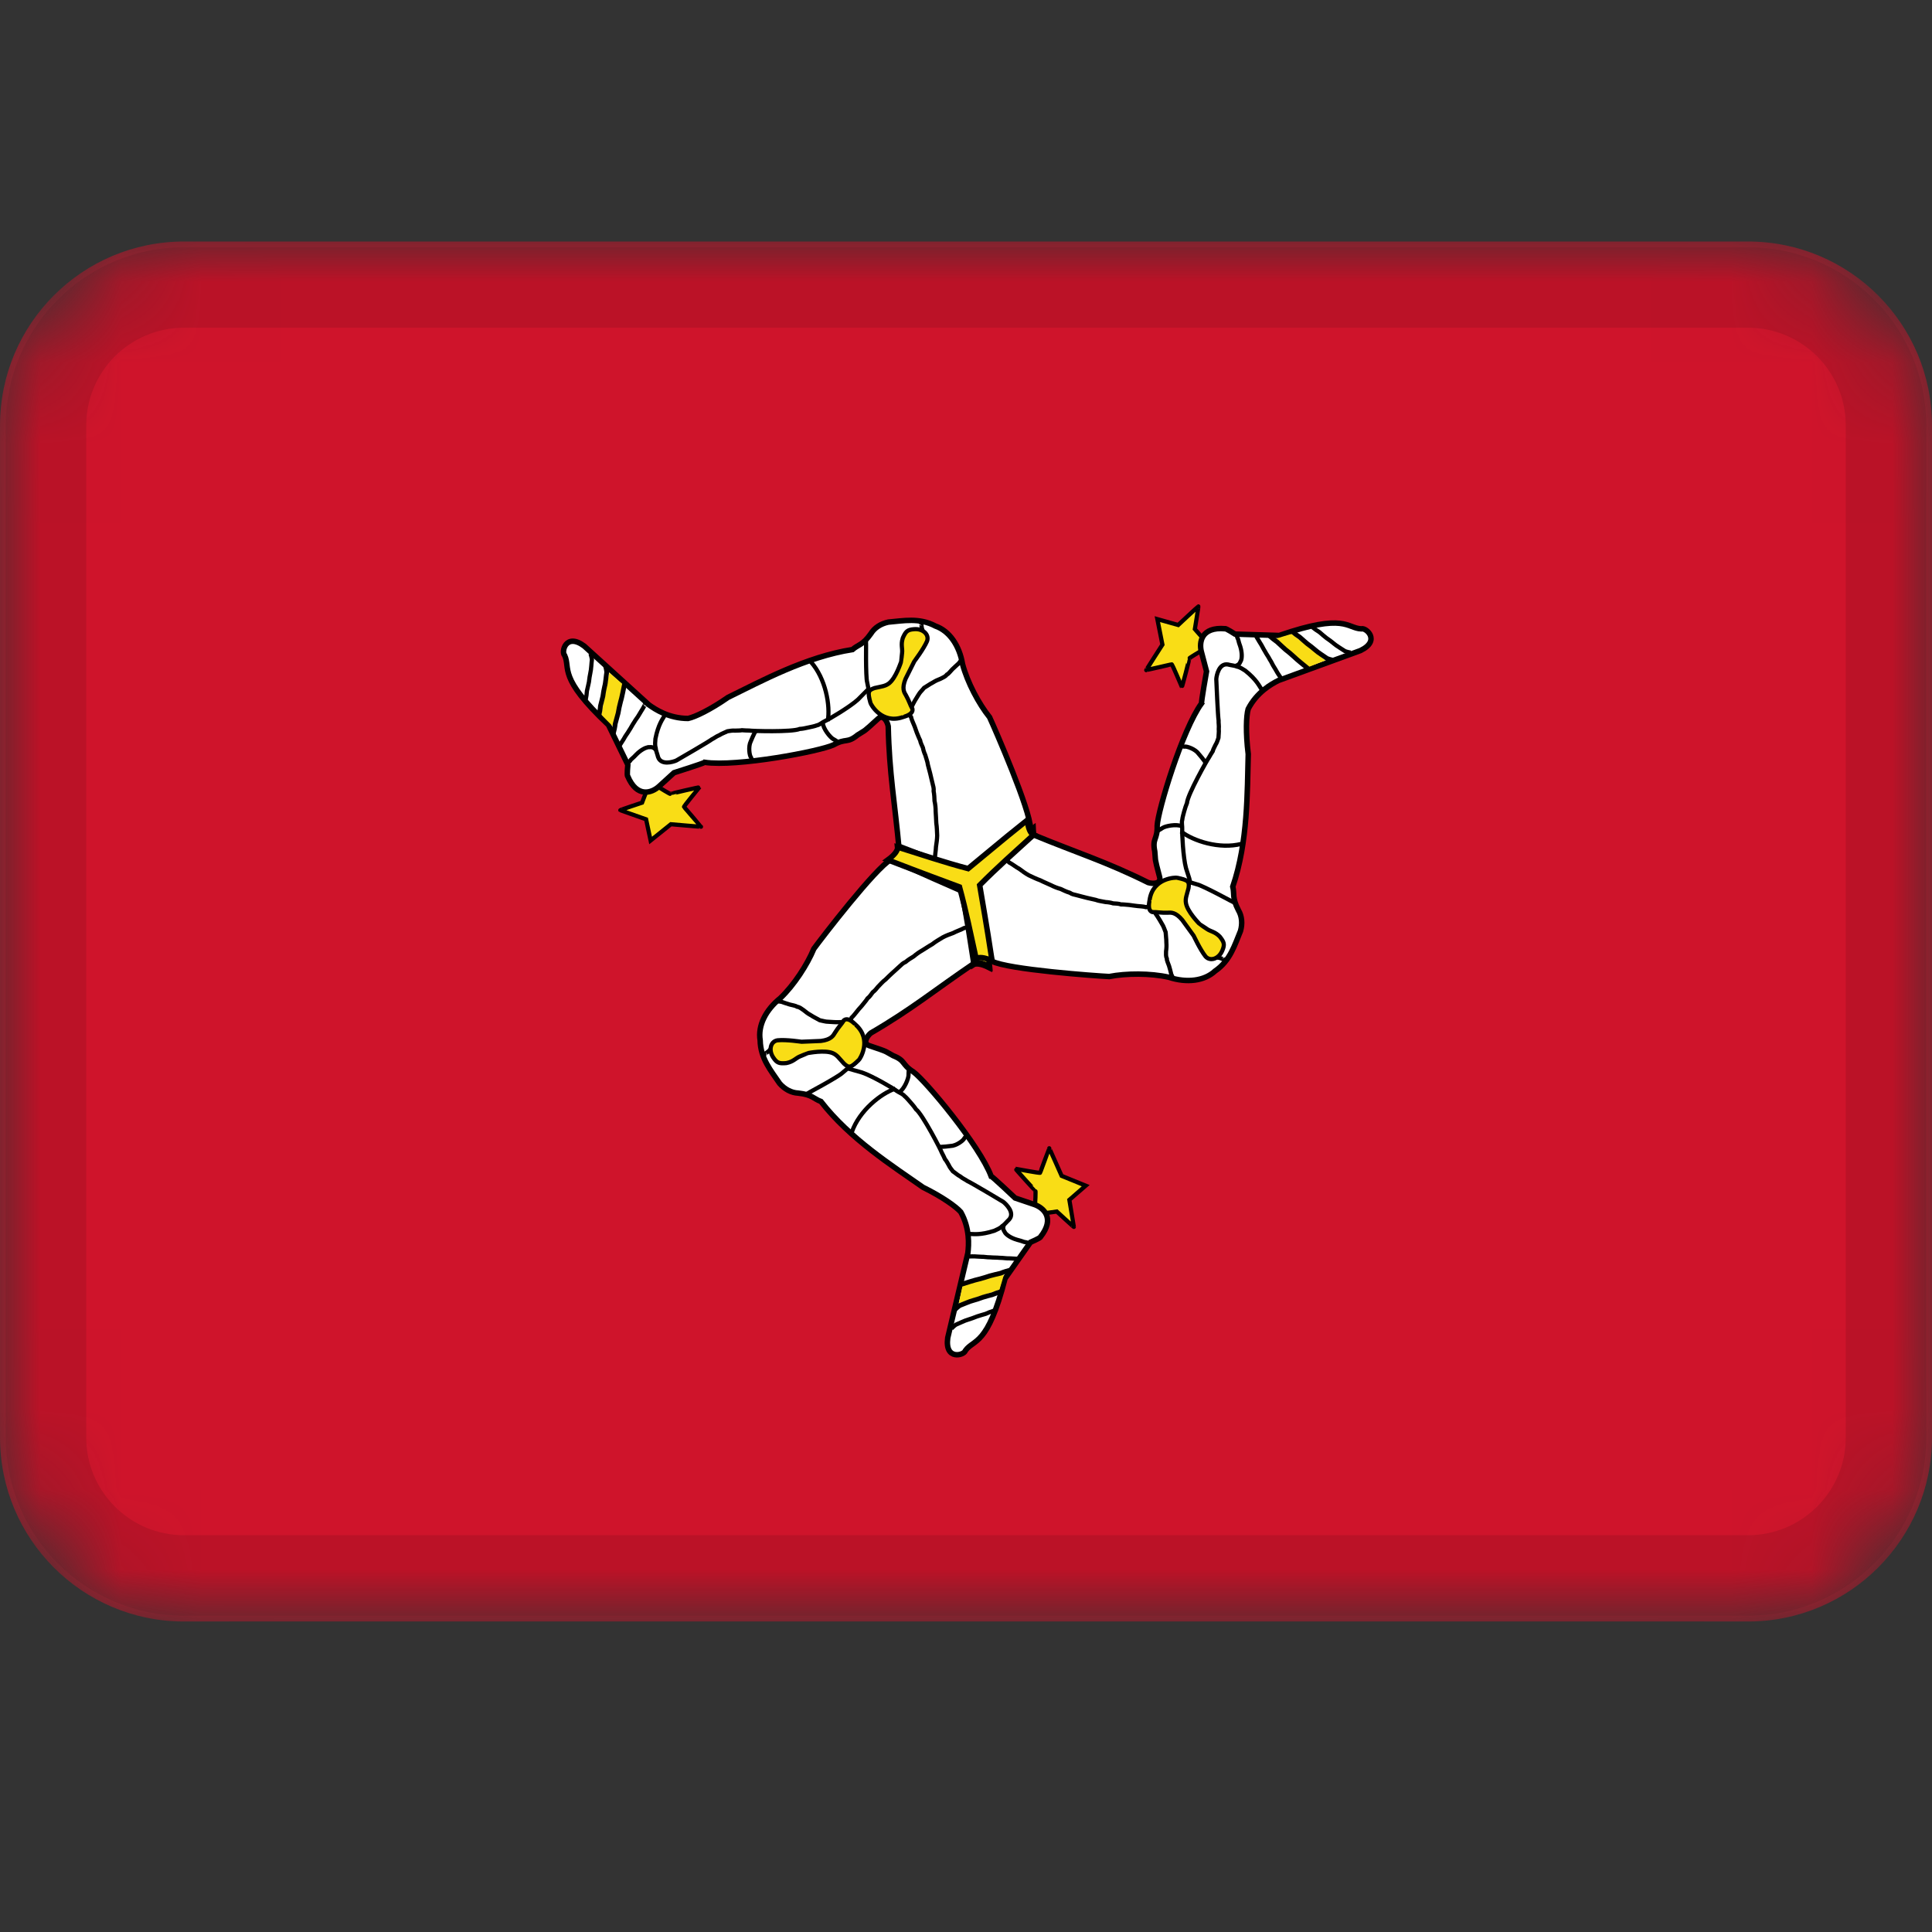 <svg width="24" height="24" viewBox="0 0 24 24" fill="none" xmlns="http://www.w3.org/2000/svg">
<rect x="0" y="0" width="24" height="24" fill="#333333" stroke="none"/>
<mask id="mask0_3562_3313" style="mask-type:alpha" maskUnits="userSpaceOnUse" x="0" y="3" width="24" height="18">
<path d="M21.714 3H2.286C1.023 3 0 4.023 0 5.286V17.857C0 19.119 1.023 20.143 2.286 20.143H21.714C22.977 20.143 24 19.119 24 17.857V5.286C24 4.023 22.977 3 21.714 3Z" fill="white"/>
</mask>
<g mask="url(#mask0_3562_3313)">
<path d="M21.714 3H2.286C1.023 3 0 4.023 0 5.286V17.857C0 19.119 1.023 20.143 2.286 20.143H21.714C22.977 20.143 24 19.119 24 17.857V5.286C24 4.023 22.977 3 21.714 3Z" fill="#CF142B"/>
<path d="M21.714 3.571H2.286C1.339 3.571 0.571 4.339 0.571 5.286V17.857C0.571 18.804 1.339 19.571 2.286 19.571H21.714C22.661 19.571 23.429 18.804 23.429 17.857V5.286C23.429 4.339 22.661 3.571 21.714 3.571Z" stroke="black" stroke-opacity="0.1"/>
<path d="M8.178 9.773C8.19 9.785 8.328 9.868 8.33 9.863C8.332 9.859 8.69 9.776 8.688 9.781C8.686 9.785 8.487 10.021 8.497 10.026C8.506 10.03 8.704 10.268 8.708 10.27C8.713 10.272 8.334 10.239 8.334 10.239L8.082 10.441L8.026 10.178C8.026 10.178 7.71 10.067 7.706 10.065C7.701 10.062 7.976 9.971 7.976 9.971L8.058 9.757C8.058 9.757 8.164 9.777 8.178 9.773Z" fill="#F9DD16" stroke="black" stroke-width="0.052"/>
<path d="M12.8 10.288C12.8 10.066 12.364 9.064 12.293 8.91C12.159 8.743 12.018 8.479 11.957 8.25C11.918 8.019 11.794 7.838 11.62 7.777C11.419 7.67 11.223 7.712 11.035 7.728C10.942 7.748 10.863 7.798 10.818 7.872C10.716 8.017 10.661 8.006 10.59 8.069C10.01 8.16 9.461 8.459 9.044 8.663C8.823 8.817 8.635 8.906 8.548 8.925C8.312 8.925 8.141 8.814 8.059 8.754C7.792 8.512 7.525 8.269 7.258 8.026C7.027 7.853 6.969 8.103 7.014 8.141C7.091 8.307 6.924 8.408 7.559 9.006C7.639 9.171 7.719 9.336 7.799 9.5C7.799 9.5 7.786 9.635 7.797 9.641C7.913 9.917 8.097 9.849 8.184 9.771C8.247 9.714 8.31 9.657 8.373 9.599C8.373 9.599 8.747 9.481 8.753 9.47C9.154 9.529 10.187 9.333 10.357 9.252C10.511 9.166 10.521 9.239 10.654 9.13C10.765 9.057 10.704 9.115 10.909 8.927C10.972 8.873 11.023 8.961 11.034 9.023C11.046 9.606 11.117 9.979 11.17 10.56L12.044 11.008L12.8 10.288Z" fill="white" stroke="black" stroke-width="0.068"/>
<path d="M7.754 8.516C7.762 8.523 7.609 9.019 7.609 9.019C7.609 9.019 7.469 8.879 7.47 8.877L7.569 8.356L7.754 8.516Z" fill="#F9DD16"/>
<path d="M7.758 8.498C7.751 8.531 7.722 8.681 7.708 8.721C7.696 8.767 7.686 8.812 7.679 8.858C7.664 8.907 7.658 8.94 7.643 8.99C7.638 9.034 7.629 9.075 7.617 9.119M7.521 8.27C7.524 8.277 7.535 8.322 7.537 8.351C7.531 8.381 7.523 8.49 7.511 8.527C7.502 8.568 7.494 8.609 7.489 8.65C7.477 8.695 7.472 8.724 7.459 8.77C7.456 8.81 7.449 8.847 7.44 8.887" stroke="black" stroke-width="0.059"/>
<path d="M10.072 8.221C10.258 8.429 10.316 8.767 10.283 8.956" stroke="black" stroke-width="0.052"/>
<path d="M9.349 9.453C9.35 9.451 9.351 9.449 9.352 9.446C9.342 9.467 9.35 9.455 9.33 9.41C9.309 9.387 9.294 9.273 9.326 9.21C9.339 9.178 9.36 9.13 9.376 9.099C9.38 9.091 9.393 9.082 9.397 9.073" stroke="black" stroke-width="0.052"/>
<path d="M8.013 8.751C8.012 8.753 8.01 8.755 8.009 8.757C8.014 8.749 8 8.775 7.996 8.783C7.978 8.817 7.955 8.848 7.939 8.878C7.922 8.91 7.896 8.938 7.879 8.97C7.857 9.001 7.838 9.041 7.816 9.073C7.795 9.11 7.771 9.137 7.751 9.176C7.733 9.208 7.719 9.222 7.7 9.257L7.751 9.176C7.733 9.208 7.719 9.222 7.7 9.257" stroke="black" stroke-width="0.052"/>
<path d="M7.334 8.118C7.337 8.124 7.35 8.167 7.353 8.194C7.348 8.222 7.344 8.323 7.334 8.357C7.326 8.395 7.32 8.433 7.316 8.472C7.306 8.513 7.302 8.54 7.291 8.583C7.289 8.62 7.284 8.654 7.276 8.691" stroke="black" stroke-width="0.052"/>
<path d="M8.148 9.314C8.104 9.268 8.079 9.284 8.05 9.282C8.019 9.288 7.962 9.314 7.905 9.372C7.884 9.395 7.866 9.412 7.838 9.436C7.826 9.456 7.816 9.463 7.802 9.475" stroke="black" stroke-width="0.052"/>
<path d="M11.443 7.758C11.441 7.76 11.44 7.762 11.439 7.764C11.45 7.744 11.442 7.756 11.452 7.804C11.464 7.837 11.466 7.86 11.48 7.893" stroke="black" stroke-width="0.052"/>
<path d="M10.761 7.938C10.758 7.943 10.753 8.414 10.772 8.475C10.778 8.514 10.789 8.547 10.794 8.593C10.794 8.621 10.801 8.645 10.803 8.672C10.819 8.702 10.822 8.733 10.838 8.757C10.846 8.79 10.873 8.791 10.887 8.822C10.907 8.844 10.94 8.882 10.96 8.899" stroke="black" stroke-width="0.052"/>
<path d="M10.433 9.23C10.418 9.225 10.381 9.196 10.349 9.18C10.313 9.159 10.225 9.054 10.221 8.979" stroke="black" stroke-width="0.052"/>
<path d="M10.786 8.56C10.785 8.562 10.737 8.61 10.658 8.69C10.557 8.783 10.284 8.943 10.251 8.956C10.219 8.97 10.18 9.005 10.149 9.01C10.113 9.024 10.077 9.029 10.043 9.037C10.002 9.046 9.967 9.054 9.935 9.055C9.839 9.097 9.332 9.081 9.305 9.075C9.278 9.075 9.241 9.073 9.217 9.071C9.193 9.076 9.164 9.074 9.132 9.076C9.092 9.073 9.07 9.08 9.037 9.084C9.01 9.098 8.967 9.112 8.937 9.132C8.897 9.148 8.873 9.17 8.845 9.183C8.816 9.207 8.421 9.437 8.402 9.447C8.361 9.466 8.212 9.51 8.175 9.405C8.165 9.364 8.146 9.322 8.145 9.29C8.133 9.253 8.14 9.212 8.142 9.177C8.177 8.999 8.234 8.929 8.25 8.899C8.255 8.888 8.261 8.877 8.266 8.866" stroke="black" stroke-width="0.052"/>
<path d="M11.934 8.211C11.932 8.213 11.931 8.215 11.93 8.217C11.939 8.2 11.935 8.209 11.91 8.24C11.885 8.261 11.854 8.293 11.83 8.314C11.807 8.337 11.785 8.37 11.764 8.379C11.743 8.406 11.716 8.415 11.688 8.43C11.649 8.445 11.622 8.457 11.589 8.478C11.546 8.5 11.519 8.522 11.479 8.545C11.455 8.576 11.43 8.595 11.409 8.632C11.389 8.666 11.368 8.696 11.349 8.733C11.333 8.763 11.317 8.794 11.302 8.824L11.349 8.733C11.333 8.763 11.317 8.794 11.302 8.824" stroke="black" stroke-width="0.052"/>
<path d="M11.604 10.706C11.606 10.702 11.608 10.698 11.611 10.693C11.598 10.717 11.603 10.711 11.614 10.67C11.614 10.622 11.626 10.563 11.627 10.52C11.634 10.474 11.641 10.425 11.642 10.379C11.639 10.325 11.639 10.277 11.631 10.225C11.63 10.177 11.625 10.127 11.623 10.081C11.623 10.034 11.619 9.994 11.609 9.949C11.608 9.916 11.606 9.869 11.598 9.828C11.602 9.795 11.593 9.765 11.586 9.739C11.573 9.689 11.568 9.66 11.555 9.608C11.547 9.58 11.539 9.544 11.527 9.502C11.523 9.463 11.502 9.412 11.493 9.377C11.481 9.352 11.47 9.318 11.465 9.289C11.453 9.261 11.435 9.227 11.43 9.196C11.417 9.172 11.404 9.136 11.389 9.101C11.377 9.072 11.368 9.036 11.355 9.008C11.341 8.973 11.325 8.942 11.317 8.906C11.304 8.894 11.301 8.88 11.294 8.87" stroke="black" stroke-width="0.052"/>
<path d="M11.516 7.965C11.472 8.066 11.358 8.214 11.357 8.217C11.357 8.217 11.249 8.433 11.249 8.433C11.201 8.552 11.231 8.599 11.252 8.633C11.295 8.709 11.303 8.75 11.335 8.808C11.347 8.88 11.219 8.905 11.217 8.908C10.95 9.001 10.815 8.745 10.813 8.731C10.777 8.597 10.782 8.575 10.864 8.547C10.957 8.526 10.995 8.524 11.041 8.491C11.129 8.425 11.191 8.226 11.193 8.223C11.195 8.219 11.206 8.11 11.206 8.11C11.213 8.057 11.188 8.009 11.215 7.925C11.251 7.844 11.272 7.822 11.355 7.816C11.463 7.806 11.547 7.882 11.516 7.965V7.965Z" fill="#F9DD16" stroke="black" stroke-width="0.052"/>
<path d="M12.285 12.019C12.193 11.972 12.122 11.963 12.088 11.986C12.035 11.686 11.987 11.385 11.918 11.086C11.35 10.849 11.229 10.795 11.043 10.714C11.13 10.657 11.173 10.601 11.17 10.56C11.457 10.664 11.741 10.773 12.034 10.863C12.524 10.489 12.631 10.412 12.795 10.29C12.8 10.394 12.827 10.46 12.864 10.478C12.631 10.674 12.394 10.866 12.17 11.075C12.249 11.686 12.262 11.817 12.285 12.019L12.285 12.019Z" fill="#F9DD16" stroke="black" stroke-width="0.068"/>
<path d="M12.856 14.969C12.861 14.953 12.867 14.792 12.862 14.792C12.857 14.792 12.611 14.519 12.616 14.519C12.621 14.519 12.923 14.578 12.923 14.568C12.923 14.557 13.034 14.269 13.034 14.264C13.034 14.259 13.188 14.607 13.188 14.607L13.487 14.729L13.284 14.905C13.284 14.905 13.34 15.236 13.34 15.241C13.34 15.246 13.128 15.05 13.128 15.05L12.9 15.082C12.9 15.082 12.867 14.979 12.856 14.969Z" fill="#F9DD16" stroke="black" stroke-width="0.052"/>
<path d="M11.07 10.676C10.876 10.782 10.21 11.649 10.11 11.786C10.028 11.984 9.865 12.236 9.694 12.399C9.512 12.545 9.413 12.741 9.443 12.923C9.447 13.15 9.579 13.302 9.685 13.459C9.747 13.53 9.829 13.575 9.915 13.579C10.092 13.598 10.109 13.651 10.198 13.683C10.558 14.147 11.085 14.482 11.466 14.749C11.707 14.868 11.876 14.989 11.935 15.056C12.05 15.262 12.035 15.466 12.023 15.566C11.939 15.917 11.856 16.268 11.773 16.619C11.734 16.905 11.98 16.835 11.992 16.778C12.099 16.63 12.269 16.727 12.485 15.882C12.59 15.732 12.696 15.582 12.801 15.432C12.801 15.432 12.926 15.378 12.925 15.366C13.111 15.131 12.961 15.003 12.852 14.964C12.771 14.937 12.691 14.91 12.61 14.882C12.61 14.882 12.325 14.612 12.313 14.613C12.171 14.233 11.498 13.424 11.345 13.314C11.196 13.221 11.255 13.178 11.095 13.114C10.977 13.052 11.058 13.077 10.794 12.988C10.716 12.959 10.769 12.873 10.817 12.833C11.322 12.54 11.614 12.297 12.097 11.969L12.066 10.988L11.07 10.676Z" fill="white" stroke="black" stroke-width="0.068"/>
<path d="M11.962 15.948C11.964 15.938 12.472 15.831 12.472 15.831C12.472 15.831 12.417 16.022 12.415 16.022L11.911 16.188L11.962 15.948Z" fill="#F9DD16"/>
<path d="M11.944 15.954C11.976 15.944 12.121 15.897 12.164 15.889C12.209 15.877 12.254 15.864 12.297 15.849C12.347 15.837 12.379 15.827 12.431 15.816C12.471 15.799 12.512 15.788 12.555 15.776M11.86 16.271C11.864 16.266 11.898 16.234 11.922 16.218C11.951 16.208 12.051 16.163 12.089 16.155C12.129 16.144 12.169 16.131 12.208 16.116C12.252 16.104 12.28 16.094 12.327 16.083C12.363 16.067 12.399 16.055 12.438 16.044" stroke="black" stroke-width="0.059"/>
<path d="M10.582 14.063C10.673 13.799 10.941 13.584 11.123 13.523" stroke="black" stroke-width="0.052"/>
<path d="M12.01 14.099C12.007 14.099 12.005 14.099 12.002 14.099C12.025 14.099 12.011 14.097 11.981 14.137C11.971 14.166 11.879 14.235 11.808 14.236C11.774 14.241 11.722 14.246 11.687 14.247C11.678 14.247 11.664 14.24 11.654 14.241" stroke="black" stroke-width="0.052"/>
<path d="M12.042 15.608C12.044 15.608 12.047 15.608 12.049 15.608C12.04 15.608 12.069 15.608 12.079 15.607C12.117 15.606 12.155 15.612 12.189 15.612C12.225 15.611 12.262 15.62 12.299 15.619C12.336 15.623 12.38 15.621 12.419 15.625C12.462 15.625 12.496 15.633 12.541 15.632C12.577 15.632 12.597 15.638 12.636 15.637L12.541 15.632C12.577 15.632 12.597 15.638 12.636 15.637" stroke="black" stroke-width="0.052"/>
<path d="M11.817 16.508C11.82 16.503 11.851 16.471 11.874 16.456C11.9 16.446 11.991 16.401 12.026 16.393C12.063 16.381 12.1 16.369 12.135 16.354C12.176 16.342 12.201 16.332 12.244 16.321C12.277 16.305 12.31 16.293 12.346 16.282" stroke="black" stroke-width="0.052"/>
<path d="M12.469 15.217C12.45 15.278 12.477 15.292 12.489 15.318C12.509 15.343 12.559 15.38 12.638 15.402C12.668 15.409 12.691 15.417 12.726 15.429C12.749 15.431 12.761 15.436 12.778 15.442" stroke="black" stroke-width="0.052"/>
<path d="M9.513 13.088C9.515 13.088 9.518 13.088 9.52 13.088C9.497 13.088 9.511 13.089 9.549 13.057C9.572 13.03 9.591 13.018 9.613 12.99" stroke="black" stroke-width="0.052"/>
<path d="M10.001 13.597C10.006 13.597 10.421 13.373 10.465 13.327C10.496 13.303 10.52 13.278 10.558 13.251C10.582 13.237 10.6 13.22 10.623 13.205C10.641 13.177 10.666 13.159 10.68 13.133C10.705 13.11 10.693 13.086 10.713 13.058C10.723 13.03 10.74 12.983 10.745 12.958" stroke="black" stroke-width="0.052"/>
<path d="M11.29 13.259C11.293 13.274 11.285 13.321 11.286 13.356C11.286 13.397 11.236 13.526 11.173 13.566" stroke="black" stroke-width="0.052"/>
<path d="M10.533 13.274C10.536 13.274 10.6 13.293 10.708 13.323C10.838 13.366 11.111 13.528 11.138 13.551C11.166 13.571 11.215 13.589 11.235 13.614C11.264 13.639 11.287 13.667 11.31 13.693C11.338 13.725 11.361 13.752 11.378 13.779C11.461 13.843 11.693 14.294 11.7 14.32C11.713 14.344 11.729 14.377 11.739 14.4C11.756 14.418 11.768 14.444 11.785 14.472C11.801 14.508 11.819 14.524 11.838 14.551C11.863 14.567 11.896 14.598 11.928 14.614C11.962 14.642 11.993 14.653 12.017 14.671C12.052 14.685 12.445 14.918 12.463 14.93C12.499 14.958 12.61 15.066 12.536 15.149C12.505 15.178 12.477 15.215 12.45 15.231C12.423 15.26 12.384 15.273 12.352 15.289C12.18 15.345 12.091 15.329 12.057 15.329C12.044 15.33 12.032 15.33 12.02 15.33" stroke="black" stroke-width="0.052"/>
<path d="M9.672 12.439C9.674 12.439 9.677 12.438 9.679 12.438C9.659 12.439 9.669 12.438 9.709 12.445C9.739 12.457 9.782 12.469 9.812 12.479C9.844 12.488 9.883 12.492 9.901 12.506C9.935 12.511 9.955 12.53 9.982 12.548C10.014 12.575 10.038 12.592 10.072 12.611C10.113 12.638 10.145 12.651 10.184 12.674C10.223 12.681 10.252 12.693 10.294 12.693C10.334 12.695 10.369 12.699 10.412 12.698C10.446 12.697 10.48 12.696 10.514 12.695L10.412 12.698C10.446 12.697 10.48 12.696 10.514 12.695" stroke="black" stroke-width="0.052"/>
<path d="M12.015 11.519C12.01 11.519 12.005 11.52 12 11.52C12.027 11.519 12.02 11.518 11.978 11.528C11.936 11.551 11.879 11.569 11.841 11.59C11.797 11.605 11.751 11.623 11.71 11.645C11.665 11.673 11.622 11.696 11.581 11.729C11.539 11.752 11.498 11.781 11.458 11.805C11.418 11.828 11.385 11.851 11.35 11.881C11.321 11.898 11.281 11.923 11.249 11.95C11.219 11.962 11.197 11.984 11.177 12.003C11.14 12.039 11.116 12.057 11.077 12.094C11.057 12.114 11.029 12.138 10.999 12.169C10.966 12.192 10.931 12.235 10.906 12.259C10.889 12.282 10.865 12.309 10.841 12.327C10.823 12.351 10.803 12.383 10.777 12.402C10.763 12.425 10.737 12.455 10.714 12.484C10.695 12.509 10.668 12.534 10.65 12.559C10.625 12.588 10.606 12.617 10.579 12.642C10.574 12.659 10.564 12.668 10.558 12.679" stroke="black" stroke-width="0.052"/>
<path d="M9.659 12.923C9.769 12.912 9.953 12.941 9.956 12.941C9.956 12.941 10.198 12.931 10.198 12.931C10.324 12.915 10.351 12.865 10.371 12.831C10.417 12.756 10.449 12.73 10.484 12.674C10.542 12.628 10.625 12.729 10.629 12.729C10.839 12.917 10.68 13.16 10.669 13.167C10.569 13.264 10.548 13.271 10.484 13.212C10.419 13.141 10.4 13.108 10.348 13.084C10.248 13.039 10.044 13.081 10.04 13.081C10.037 13.081 9.935 13.124 9.935 13.124C9.886 13.144 9.855 13.189 9.769 13.206C9.681 13.214 9.652 13.206 9.606 13.137C9.545 13.047 9.571 12.936 9.659 12.923L9.659 12.923Z" fill="#F9DD16" stroke="black" stroke-width="0.052"/>
<path d="M12.834 10.287C12.838 10.391 12.864 10.458 12.9 10.476C12.663 10.668 12.423 10.855 12.195 11.06C12.263 11.673 12.274 11.804 12.293 12.007C12.201 11.958 12.131 11.947 12.097 11.97C12.049 11.668 12.007 11.367 11.944 11.067C11.379 10.82 11.26 10.763 11.075 10.679C11.163 10.624 11.207 10.568 11.205 10.527C11.49 10.636 11.772 10.751 12.063 10.846C12.56 10.481 12.668 10.405 12.834 10.287L12.834 10.287Z" fill="#F9DD16" stroke="black" stroke-width="0.068"/>
<path d="M14.925 8.086C14.909 8.091 14.771 8.175 14.774 8.179C14.777 8.183 14.684 8.539 14.681 8.534C14.678 8.53 14.562 8.245 14.553 8.251C14.545 8.257 14.243 8.322 14.239 8.325C14.234 8.328 14.44 8.008 14.44 8.008L14.377 7.691L14.636 7.764C14.636 7.764 14.881 7.535 14.886 7.533C14.89 7.53 14.843 7.815 14.843 7.815L14.994 7.987C14.994 7.987 14.927 8.072 14.925 8.086Z" fill="#F9DD16" stroke="black" stroke-width="0.052"/>
<path d="M12.324 11.941C12.52 12.044 13.61 12.123 13.779 12.131C13.989 12.09 14.289 12.088 14.52 12.14C14.743 12.213 14.96 12.187 15.095 12.062C15.283 11.933 15.337 11.74 15.41 11.565C15.436 11.474 15.428 11.381 15.384 11.307C15.302 11.149 15.337 11.105 15.314 11.014C15.504 10.458 15.493 9.833 15.506 9.368C15.473 9.101 15.481 8.893 15.505 8.808C15.613 8.598 15.792 8.498 15.882 8.453C16.221 8.33 16.56 8.206 16.899 8.082C17.159 7.957 16.965 7.791 16.911 7.812C16.728 7.804 16.716 7.609 15.891 7.894C15.708 7.888 15.525 7.883 15.342 7.877C15.342 7.877 15.228 7.803 15.218 7.81C14.92 7.785 14.895 7.98 14.923 8.093C14.945 8.175 14.966 8.257 14.988 8.34C14.988 8.34 14.919 8.726 14.927 8.736C14.688 9.063 14.383 10.07 14.375 10.258C14.38 10.434 14.311 10.409 14.345 10.577C14.359 10.71 14.335 10.629 14.406 10.898C14.425 10.979 14.324 10.982 14.264 10.964C13.742 10.704 13.379 10.594 12.839 10.371L12.037 10.938L12.324 11.941Z" fill="white" stroke="black" stroke-width="0.068"/>
<path d="M16.235 8.294C16.225 8.297 15.856 7.932 15.856 7.932C15.856 7.932 16.046 7.873 16.047 7.875L16.463 8.204L16.235 8.294Z" fill="#F9DD16"/>
<path d="M16.249 8.306C16.223 8.284 16.104 8.189 16.074 8.158C16.039 8.126 16.004 8.096 15.967 8.068C15.93 8.033 15.904 8.012 15.866 7.975C15.83 7.95 15.798 7.923 15.764 7.893M16.561 8.201C16.554 8.201 16.509 8.19 16.482 8.178C16.458 8.159 16.365 8.101 16.338 8.074C16.306 8.047 16.273 8.02 16.239 7.996C16.205 7.965 16.181 7.948 16.146 7.915C16.113 7.894 16.083 7.87 16.052 7.844" stroke="black" stroke-width="0.059"/>
<path d="M15.42 10.483C15.149 10.553 14.823 10.447 14.671 10.329" stroke="black" stroke-width="0.052"/>
<path d="M14.665 9.272C14.666 9.274 14.668 9.276 14.669 9.278C14.656 9.259 14.662 9.271 14.712 9.275C14.742 9.267 14.85 9.306 14.89 9.364C14.913 9.39 14.946 9.431 14.966 9.459C14.971 9.467 14.973 9.483 14.978 9.491" stroke="black" stroke-width="0.052"/>
<path d="M15.907 8.414C15.905 8.412 15.904 8.41 15.902 8.408C15.908 8.416 15.891 8.392 15.886 8.384C15.864 8.353 15.848 8.318 15.829 8.29C15.808 8.259 15.795 8.223 15.774 8.193C15.758 8.16 15.731 8.125 15.713 8.09C15.69 8.054 15.677 8.021 15.652 7.984C15.632 7.954 15.626 7.935 15.603 7.902L15.652 7.984C15.632 7.954 15.626 7.935 15.603 7.902" stroke="black" stroke-width="0.052"/>
<path d="M16.782 8.107C16.775 8.107 16.732 8.098 16.707 8.088C16.684 8.071 16.596 8.02 16.57 7.995C16.541 7.971 16.51 7.947 16.478 7.926C16.445 7.898 16.423 7.883 16.391 7.853C16.359 7.834 16.331 7.813 16.302 7.79" stroke="black" stroke-width="0.052"/>
<path d="M15.345 8.273C15.406 8.255 15.403 8.225 15.418 8.201C15.428 8.171 15.431 8.108 15.407 8.03C15.396 8.001 15.389 7.978 15.38 7.941C15.369 7.921 15.367 7.909 15.363 7.891" stroke="black" stroke-width="0.052"/>
<path d="M15.195 11.913C15.193 11.911 15.192 11.909 15.191 11.907C15.204 11.926 15.197 11.914 15.15 11.899C15.114 11.895 15.093 11.886 15.058 11.883" stroke="black" stroke-width="0.052"/>
<path d="M15.351 11.225C15.348 11.221 14.933 10.997 14.87 10.986C14.833 10.973 14.799 10.967 14.755 10.951C14.731 10.938 14.707 10.933 14.682 10.922C14.648 10.922 14.619 10.911 14.59 10.914C14.557 10.906 14.543 10.929 14.509 10.927C14.481 10.935 14.432 10.946 14.408 10.956" stroke="black" stroke-width="0.052"/>
<path d="M14.359 10.335C14.37 10.325 14.414 10.305 14.443 10.284C14.477 10.262 14.612 10.233 14.68 10.264" stroke="black" stroke-width="0.052"/>
<path d="M14.789 10.959C14.787 10.957 14.768 10.892 14.733 10.785C14.697 10.653 14.682 10.336 14.686 10.301C14.688 10.267 14.676 10.216 14.686 10.186C14.69 10.148 14.702 10.113 14.71 10.08C14.722 10.039 14.732 10.005 14.745 9.975C14.752 9.871 15.002 9.429 15.019 9.408C15.032 9.385 15.051 9.353 15.065 9.332C15.07 9.308 15.086 9.284 15.099 9.254C15.12 9.221 15.124 9.197 15.136 9.166C15.136 9.137 15.144 9.091 15.14 9.056C15.144 9.013 15.136 8.981 15.138 8.951C15.13 8.914 15.109 8.458 15.109 8.436C15.112 8.391 15.142 8.238 15.252 8.254C15.293 8.265 15.339 8.268 15.367 8.281C15.406 8.288 15.439 8.313 15.469 8.331C15.611 8.444 15.646 8.527 15.666 8.555C15.673 8.565 15.68 8.575 15.687 8.585" stroke="black" stroke-width="0.052"/>
<path d="M14.565 12.138C14.564 12.136 14.562 12.133 14.561 12.132C14.572 12.148 14.566 12.14 14.55 12.103C14.544 12.071 14.53 12.028 14.522 11.998C14.512 11.967 14.493 11.932 14.495 11.909C14.481 11.878 14.485 11.851 14.485 11.818C14.491 11.777 14.492 11.748 14.489 11.708C14.489 11.66 14.482 11.626 14.48 11.58C14.464 11.544 14.458 11.513 14.435 11.478C14.415 11.444 14.398 11.412 14.374 11.377C14.355 11.349 14.335 11.321 14.316 11.293L14.374 11.377C14.355 11.349 14.335 11.321 14.316 11.293" stroke="black" stroke-width="0.052"/>
<path d="M12.508 10.688C12.511 10.691 12.514 10.695 12.516 10.7C12.501 10.677 12.504 10.684 12.535 10.713C12.578 10.736 12.625 10.774 12.663 10.794C12.7 10.822 12.74 10.851 12.78 10.873C12.829 10.895 12.872 10.918 12.922 10.935C12.964 10.957 13.011 10.975 13.053 10.995C13.095 11.016 13.132 11.031 13.176 11.043C13.207 11.058 13.248 11.078 13.289 11.09C13.316 11.109 13.347 11.114 13.373 11.12C13.423 11.132 13.451 11.142 13.504 11.154C13.532 11.16 13.567 11.169 13.61 11.178C13.647 11.193 13.702 11.198 13.736 11.206C13.764 11.207 13.8 11.213 13.828 11.222C13.858 11.224 13.896 11.224 13.926 11.235C13.953 11.234 13.992 11.239 14.03 11.242C14.061 11.245 14.097 11.253 14.128 11.255C14.165 11.259 14.2 11.259 14.236 11.269C14.253 11.263 14.266 11.267 14.278 11.266" stroke="black" stroke-width="0.052"/>
<path d="M14.976 11.882C14.908 11.796 14.83 11.627 14.828 11.624C14.828 11.624 14.686 11.428 14.686 11.428C14.604 11.331 14.548 11.335 14.508 11.338C14.42 11.341 14.38 11.329 14.314 11.33C14.245 11.307 14.283 11.182 14.281 11.179C14.322 10.9 14.612 10.899 14.624 10.904C14.76 10.934 14.778 10.948 14.764 11.034C14.74 11.127 14.723 11.161 14.732 11.217C14.749 11.326 14.897 11.473 14.899 11.476C14.901 11.479 14.993 11.54 14.993 11.54C15.036 11.571 15.091 11.572 15.152 11.634C15.207 11.703 15.217 11.732 15.184 11.808C15.143 11.909 15.036 11.948 14.976 11.882L14.976 11.882Z" fill="#F9DD16" stroke="black" stroke-width="0.052"/>
<path d="M11.029 10.682C11.113 10.621 11.155 10.563 11.15 10.523C11.441 10.614 11.729 10.712 12.026 10.79C12.5 10.396 12.603 10.314 12.762 10.187C12.771 10.29 12.801 10.355 12.839 10.371C12.614 10.577 12.385 10.778 12.17 10.996C12.274 11.604 12.293 11.734 12.324 11.935C12.229 11.892 12.158 11.885 12.126 11.91C12.06 11.612 12 11.314 11.919 11.018C11.341 10.804 11.219 10.755 11.029 10.682L11.029 10.682Z" fill="#F9DD16" stroke="black" stroke-width="0.068"/>
</g>
</svg>
